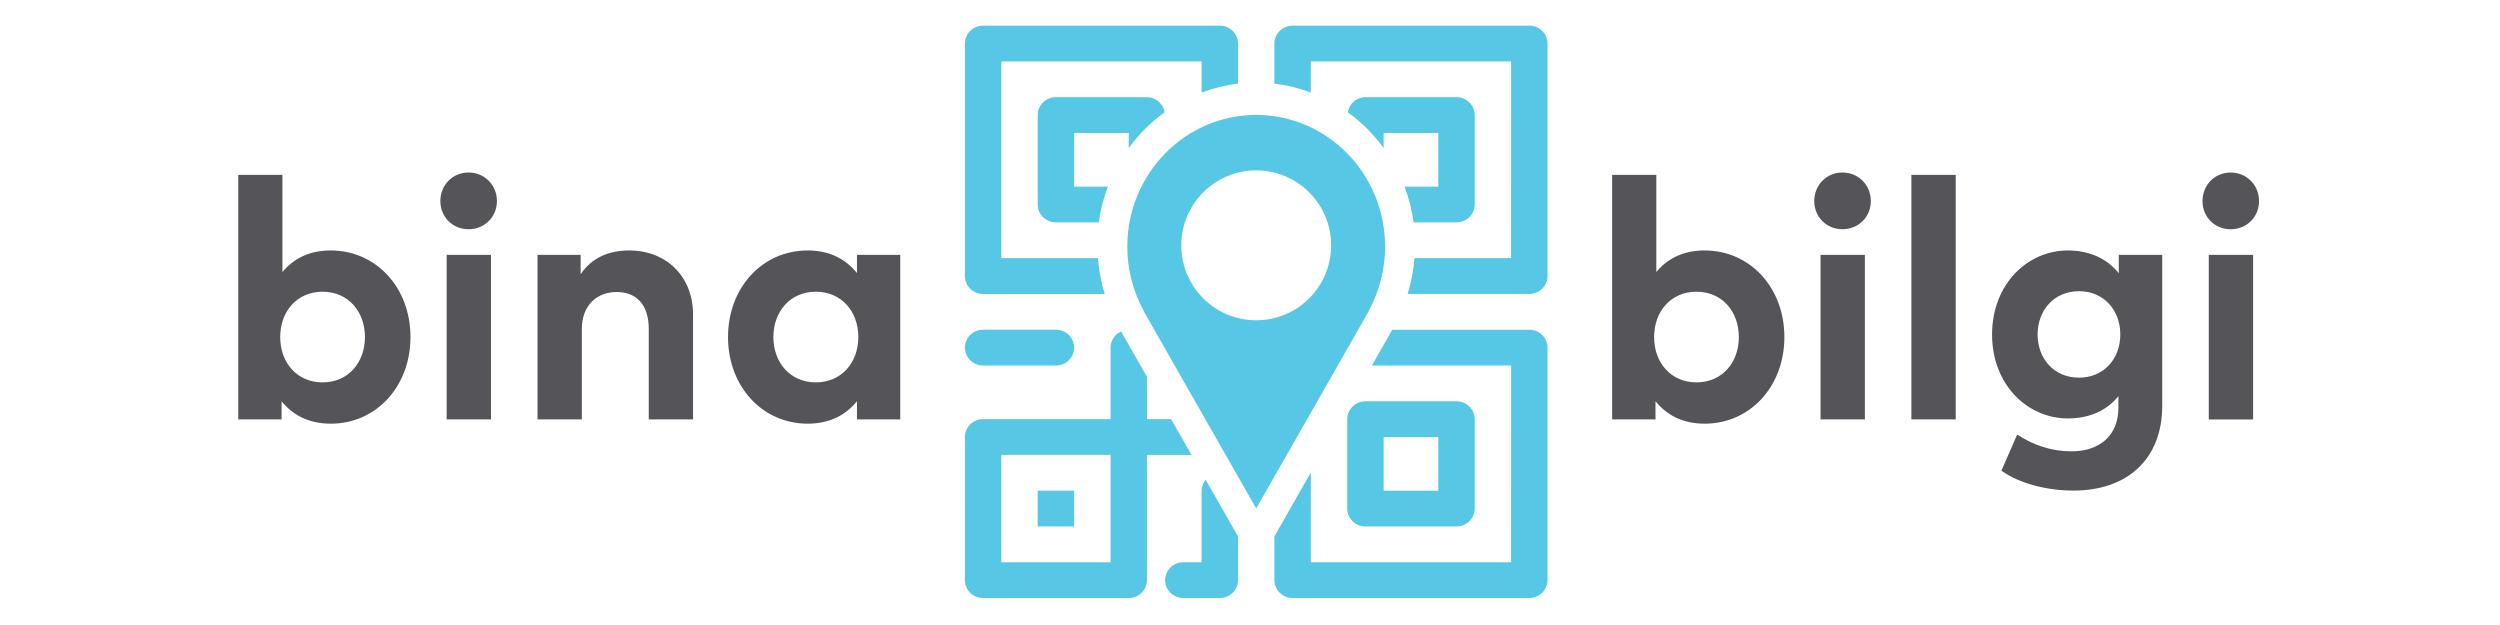 <?xml version="1.0" encoding="UTF-8" standalone="no"?>
<!-- Created with Inkscape (http://www.inkscape.org/) -->

<svg
   width="128mm"
   height="32mm"
   viewBox="0 0 128 32"
   version="1.1"
   id="svg5"
   xml:space="preserve"
   xmlns="http://www.w3.org/2000/svg"
   xmlns:svg="http://www.w3.org/2000/svg"><defs
     id="defs2"><g
       id="g256"><symbol
         overflow="visible"
         id="glyph0-0"><path
           style="stroke:none"
           d="M 2.062,0 H 15.766 V -21.125 H 2.062 Z M 5.266,-3.203 V -17.938 h 7.312 v 14.734 z m 0,0"
           id="path214" /></symbol><symbol
         overflow="visible"
         id="glyph0-1"><path
           style="stroke:none"
           d="M 10.281,-15.016 C 8.312,-15.016 6.938,-14.25 6,-13.094 v -8.641 H 2.062 V 0 H 5.922 V -1.609 C 6.875,-0.438 8.266,0.375 10.297,0.375 c 4.031,0 7.078,-3.297 7.078,-7.703 0,-4.391 -3.047,-7.688 -7.094,-7.688 z m -0.734,3.672 c 2.328,0 3.781,1.797 3.781,4.016 0,2.234 -1.453,4.031 -3.781,4.031 -2.219,0 -3.75,-1.719 -3.75,-4.031 0,-2.297 1.531,-4.016 3.75,-4.016 z m 0,0"
           id="path217" /></symbol><symbol
         overflow="visible"
         id="glyph0-2"><path
           style="stroke:none"
           d="M 6,-14.625 H 2.062 V 0 H 6 Z m -1.984,-7.328 c -1.422,0 -2.5,1.125 -2.5,2.547 0,1.422 1.078,2.5 2.5,2.5 1.422,0 2.516,-1.078 2.516,-2.5 0,-1.422 -1.094,-2.547 -2.516,-2.547 z m 0,0"
           id="path220" /></symbol><symbol
         overflow="visible"
         id="glyph0-3"><path
           style="stroke:none"
           d="m 10.203,-15.016 c -1.656,0 -3.266,0.562 -4.297,2.109 V -14.625 H 2.062 V 0 H 6 v -8.016 c 0,-2.203 1.406,-3.312 3.109,-3.312 1.781,0 2.844,1.172 2.844,3.281 V 0 h 3.938 v -9.312 c 0,-3.391 -2.359,-5.703 -5.688,-5.703 z m 0,0"
           id="path223" /></symbol><symbol
         overflow="visible"
         id="glyph0-4"><path
           style="stroke:none"
           d="M 16.469,-14.625 H 12.625 v 1.609 c -0.969,-1.188 -2.375,-2 -4.391,-2 -4.016,0 -7.078,3.297 -7.078,7.688 0,4.406 3.062,7.703 7.078,7.703 2.016,0 3.438,-0.812 4.391,-1.984 V 0 h 3.844 z m -7.5,3.281 c 2.25,0 3.766,1.719 3.766,4.016 0,2.312 -1.516,4.031 -3.766,4.031 -2.312,0 -3.781,-1.797 -3.781,-4.031 0,-2.219 1.469,-4.016 3.781,-4.016 z m 0,0"
           id="path226" /></symbol><symbol
         overflow="visible"
         id="glyph0-5"><path
           style="stroke:none"
           d="M 6,-21.734 H 2.062 V 0 H 6 Z m 0,0"
           id="path229" /></symbol><symbol
         overflow="visible"
         id="glyph0-6"><path
           style="stroke:none"
           d="m 7.891,-15.016 c -3.562,0 -6.734,2.969 -6.734,7.469 0,4.484 3.172,7.453 6.734,7.453 2.031,0 3.5,-0.75 4.5,-1.969 v 1.016 c 0,2.531 -1.719,3.891 -4.172,3.891 -1.75,0 -3.359,-0.531 -4.828,-1.5 L 2,4.562 c 1.641,1.156 4.078,1.766 6.391,1.766 4.828,0 7.891,-2.844 7.891,-7.531 V -14.625 H 12.422 V -13 c -1,-1.234 -2.484,-2.016 -4.531,-2.016 z m 1,3.625 c 2.188,0 3.672,1.656 3.672,3.844 0,2.172 -1.484,3.828 -3.672,3.828 -2.25,0 -3.688,-1.719 -3.688,-3.828 0,-2.125 1.438,-3.844 3.688,-3.844 z m 0,0"
           id="path232" /></symbol><symbol
         overflow="visible"
         id="glyph1-0"><path
           style="stroke:none"
           d="M 1.031,0 H 7.891 V -10.562 H 1.031 Z m 1.609,-1.594 v -7.375 H 6.281 v 7.375 z m 0,0"
           id="path235" /></symbol><symbol
         overflow="visible"
         id="glyph1-1"><path
           style="stroke:none"
           d="M 5.141,-7.516 C 4.156,-7.516 3.469,-7.125 3,-6.547 V -10.875 H 1.031 V 0 h 1.922 v -0.812 c 0.484,0.594 1.188,1 2.188,1 2.016,0 3.547,-1.656 3.547,-3.844 0,-2.203 -1.531,-3.859 -3.547,-3.859 z m -0.359,1.844 c 1.156,0 1.875,0.891 1.875,2.016 0,1.109 -0.719,2.016 -1.875,2.016 -1.125,0 -1.891,-0.859 -1.891,-2.016 0,-1.156 0.766,-2.016 1.891,-2.016 z m 0,0"
           id="path238" /></symbol><symbol
         overflow="visible"
         id="glyph1-2"><path
           style="stroke:none"
           d="M 3,-7.312 H 1.031 V 0 H 3 Z m -1,-3.656 c -0.703,0 -1.25,0.547 -1.25,1.266 0,0.703 0.547,1.25 1.25,1.25 0.719,0 1.266,-0.547 1.266,-1.25 0,-0.719 -0.547,-1.266 -1.266,-1.266 z m 0,0"
           id="path241" /></symbol><symbol
         overflow="visible"
         id="glyph1-3"><path
           style="stroke:none"
           d="m 5.109,-7.516 c -0.844,0 -1.641,0.281 -2.156,1.062 V -7.312 H 1.031 V 0 H 3 v -4 c 0,-1.109 0.703,-1.656 1.547,-1.656 0.906,0 1.438,0.578 1.438,1.641 V 0 h 1.969 v -4.656 c 0,-1.703 -1.188,-2.859 -2.844,-2.859 z m 0,0"
           id="path244" /></symbol><symbol
         overflow="visible"
         id="glyph1-4"><path
           style="stroke:none"
           d="M 8.234,-7.312 H 6.312 V -6.5 C 5.828,-7.109 5.125,-7.516 4.125,-7.516 c -2.016,0 -3.547,1.656 -3.547,3.859 0,2.188 1.531,3.844 3.547,3.844 1,0 1.703,-0.406 2.188,-1 V 0 h 1.922 z m -3.75,1.641 c 1.125,0 1.891,0.859 1.891,2.016 0,1.156 -0.766,2.016 -1.891,2.016 -1.156,0 -1.891,-0.906 -1.891,-2.016 0,-1.125 0.734,-2.016 1.891,-2.016 z m 0,0"
           id="path247" /></symbol><symbol
         overflow="visible"
         id="glyph1-5"><path
           style="stroke:none"
           d="M 3,-10.875 H 1.031 V 0 H 3 Z m 0,0"
           id="path250" /></symbol><symbol
         overflow="visible"
         id="glyph1-6"><path
           style="stroke:none"
           d="m 3.953,-7.516 c -1.781,0 -3.375,1.5 -3.375,3.734 0,2.25 1.594,3.734 3.375,3.734 1,0 1.75,-0.375 2.25,-0.984 v 0.516 c 0,1.25 -0.875,1.938 -2.094,1.938 -0.875,0 -1.672,-0.266 -2.406,-0.75 L 1,2.281 c 0.812,0.578 2.047,0.875 3.203,0.875 2.406,0 3.938,-1.406 3.938,-3.766 V -7.312 H 6.219 V -6.5 c -0.5,-0.609 -1.25,-1.016 -2.266,-1.016 z m 0.484,1.812 c 1.109,0 1.844,0.828 1.844,1.922 0,1.094 -0.734,1.922 -1.844,1.922 -1.109,0 -1.828,-0.859 -1.828,-1.922 0,-1.062 0.719,-1.922 1.828,-1.922 z m 0,0"
           id="path253" /></symbol></g></defs><g
     id="g607"
     transform="matrix(0.576,0,0,0.576,-263.845,-146.697)"><path
       style="fill:#545459;fill-opacity:1;fill-rule:nonzero;stroke:none"
       d="m 609.582,276.945 c -1.965,0 -3.34,0.77 -4.289,1.918 v -8.637 h -3.926 v 21.738 h 3.852 v -1.617 c 0.949,1.18 2.352,1.996 4.375,1.996 4.031,0 7.082,-3.309 7.082,-7.699 0,-4.395 -3.051,-7.699 -7.094,-7.699 m -0.727,3.668 c 2.324,0 3.773,1.797 3.773,4.031 0,2.234 -1.449,4.027 -3.773,4.027 -2.234,0 -3.758,-1.719 -3.758,-4.027 0,-2.312 1.523,-4.031 3.758,-4.031 m 14.977,-3.277 h -3.941 v 14.629 h 3.941 z m -1.992,-7.32 c -1.422,0 -2.508,1.117 -2.508,2.535 0,1.418 1.086,2.508 2.508,2.508 1.418,0 2.52,-1.09 2.52,-2.508 0,-1.418 -1.102,-2.535 -2.52,-2.535 m 10.066,0.211 h -3.941 v 21.738 h 3.941 z m 9.961,6.719 c -3.562,0 -6.73,2.973 -6.73,7.473 0,4.484 3.168,7.457 6.73,7.457 2.023,0 3.504,-0.754 4.5,-1.977 v 1.023 c 0,2.523 -1.719,3.879 -4.168,3.879 -1.75,0 -3.363,-0.527 -4.828,-1.492 l -1.406,3.215 c 1.648,1.164 4.094,1.766 6.402,1.766 4.832,0 7.895,-2.836 7.895,-7.531 v -13.422 h -3.863 v 1.633 c -0.996,-1.238 -2.492,-2.023 -4.531,-2.023 m 0.996,3.621 c 2.191,0 3.672,1.66 3.672,3.852 0,2.172 -1.48,3.832 -3.672,3.832 -2.246,0 -3.68,-1.719 -3.68,-3.832 0,-2.129 1.434,-3.852 3.68,-3.852 m 15.477,-3.23 h -3.941 v 14.629 h 3.941 z m -1.996,-7.32 c -1.418,0 -2.504,1.117 -2.504,2.535 0,1.418 1.086,2.508 2.504,2.508 1.422,0 2.523,-1.09 2.523,-2.508 0,-1.418 -1.102,-2.535 -2.523,-2.535"
       id="path505" /><path
       style="fill:#545459;fill-opacity:1;fill-rule:nonzero;stroke:none"
       d="m 487.457,276.945 c -1.965,0 -3.336,0.77 -4.289,1.918 v -8.637 h -3.926 v 21.738 h 3.852 v -1.617 c 0.949,1.18 2.355,1.996 4.379,1.996 4.027,0 7.078,-3.309 7.078,-7.699 0,-4.395 -3.051,-7.699 -7.094,-7.699 m -0.727,3.668 c 2.324,0 3.773,1.797 3.773,4.031 0,2.234 -1.449,4.027 -3.773,4.027 -2.234,0 -3.758,-1.719 -3.758,-4.027 0,-2.312 1.523,-4.031 3.758,-4.031 m 14.977,-3.277 h -3.941 v 14.629 h 3.941 z m -1.992,-7.32 c -1.422,0 -2.508,1.117 -2.508,2.535 0,1.418 1.086,2.508 2.508,2.508 1.418,0 2.52,-1.09 2.52,-2.508 0,-1.418 -1.102,-2.535 -2.52,-2.535 m 14.266,6.93 c -1.664,0 -3.262,0.559 -4.305,2.113 v -1.723 h -3.832 v 14.629 h 3.938 v -8.016 c 0,-2.203 1.406,-3.309 3.094,-3.309 1.797,0 2.855,1.164 2.855,3.277 v 8.047 h 3.938 v -9.312 c 0,-3.398 -2.367,-5.707 -5.688,-5.707 m 24.105,0.391 h -3.848 v 1.617 c -0.969,-1.195 -2.371,-2.008 -4.379,-2.008 -4.031,0 -7.082,3.305 -7.082,7.699 0,4.391 3.051,7.699 7.082,7.699 2.008,0 3.426,-0.816 4.379,-1.996 v 1.617 h 3.848 z m -7.504,3.277 c 2.25,0 3.777,1.719 3.777,4.031 0,2.309 -1.527,4.027 -3.777,4.027 -2.309,0 -3.773,-1.793 -3.773,-4.027 0,-2.234 1.465,-4.031 3.773,-4.031"
       id="path507" /><path
       style="fill:#57c7e6;fill-opacity:1;fill-rule:nonzero;stroke:none"
       d="m 595.621,306.25 v -20.668 c 0,-0.883 -0.727,-1.59 -1.617,-1.59 h -12.18 l -1.812,3.18 h 12.375 l -0.004,17.488 h -17.801 v -7.977 l -3.238,5.676 V 306.25 c 0,0.879 0.727,1.59 1.621,1.59 h 21.039 c 0.891,0 1.617,-0.711 1.617,-1.59 m 0,-27.031 v -20.668 c 0,-0.879 -0.727,-1.59 -1.617,-1.59 h -21.039 c -0.895,0 -1.621,0.711 -1.621,1.59 v 3.566 c 1.129,0.129 2.207,0.406 3.238,0.789 v -2.766 h 17.805 l -0.004,17.488 h -8.586 c -0.09,1.102 -0.293,2.164 -0.609,3.184 h 10.816 c 0.891,0 1.617,-0.711 1.617,-1.594 M 585.91,266.5 v 4.773 h -2.996 c 0.379,1.008 0.652,2.07 0.805,3.176 h 3.812 c 0.891,0 1.617,-0.711 1.617,-1.59 v -7.949 c 0,-0.879 -0.723,-1.59 -1.617,-1.59 h -8.094 c -0.805,0 -1.441,0.586 -1.566,1.344 1.219,0.879 2.293,1.953 3.184,3.176 V 266.5 Z m -6.473,23.852 c -0.891,0 -1.617,0.711 -1.617,1.59 v 7.949 c 0,0.879 0.723,1.59 1.617,1.59 h 8.094 c 0.891,0 1.617,-0.711 1.617,-1.59 v -7.949 c 0,-0.879 -0.723,-1.59 -1.617,-1.59 z m 1.617,3.18 h 4.855 v 4.77 h -4.855 z m -11.328,-28.633 c -6.324,0 -11.457,5.242 -11.457,11.707 0,2.066 0.531,4.008 1.453,5.695 h -0.019 l 10.023,17.574 10.027,-17.574 h -0.023 c 0.922,-1.688 1.453,-3.629 1.453,-5.695 0,-6.465 -5.129,-11.707 -11.457,-11.707 m 6.66,11.59 c 0,3.68 -2.98,6.664 -6.66,6.664 -3.68,0 -6.66,-2.984 -6.66,-6.664 0,-3.676 2.98,-6.66 6.66,-6.66 3.68,0 6.66,2.984 6.66,6.66 m -11.516,-13.582 c 1.031,-0.383 2.109,-0.66 3.238,-0.789 v -3.566 c 0,-0.879 -0.727,-1.59 -1.617,-1.59 H 545.449 c -0.891,0 -1.617,0.711 -1.617,1.59 v 20.668 c 0,0.883 0.723,1.594 1.617,1.594 h 10.816 c -0.316,-1.02 -0.52,-2.082 -0.605,-3.184 h -8.59 v -17.488 h 17.801 z m -21.039,22.676 c 0,0.879 0.727,1.59 1.617,1.59 h 6.473 c 0.895,0 1.621,-0.711 1.621,-1.59 0,-0.883 -0.727,-1.594 -1.621,-1.594 h -6.473 c -0.895,0 -1.617,0.711 -1.617,1.594 m 9.711,-14.309 V 266.5 h 4.855 v 1.34 c 0.895,-1.223 1.965,-2.297 3.188,-3.176 -0.129,-0.758 -0.766,-1.344 -1.57,-1.344 h -8.09 c -0.895,0 -1.621,0.711 -1.621,1.59 v 7.949 c 0,0.879 0.727,1.59 1.621,1.59 h 3.812 c 0.148,-1.105 0.422,-2.168 0.805,-3.176 z m -9.711,22.258 V 306.25 c 0,0.879 0.723,1.59 1.617,1.59 h 12.949 c 0.895,0 1.617,-0.711 1.617,-1.59 v -11.129 h 3.965 l -1.816,-3.18 h -2.148 v -3.77 l -2.297,-4.023 c -0.551,0.254 -0.938,0.793 -0.938,1.434 v 6.359 H 545.449 c -0.891,0 -1.617,0.711 -1.617,1.59 m 3.238,1.586 h 9.711 v 9.543 h -9.711 z m 3.234,6.363 h 3.238 v -3.18 h -3.238 z m 11.328,4.77 c 0,0.879 0.727,1.59 1.621,1.59 h 3.234 c 0.895,0 1.621,-0.711 1.621,-1.59 v -3.891 l -2.871,-5.031 c -0.219,0.273 -0.367,0.598 -0.367,0.973 v 6.359 h -1.617 c -0.895,0 -1.621,0.711 -1.621,1.59"
       id="path511" /></g></svg>
